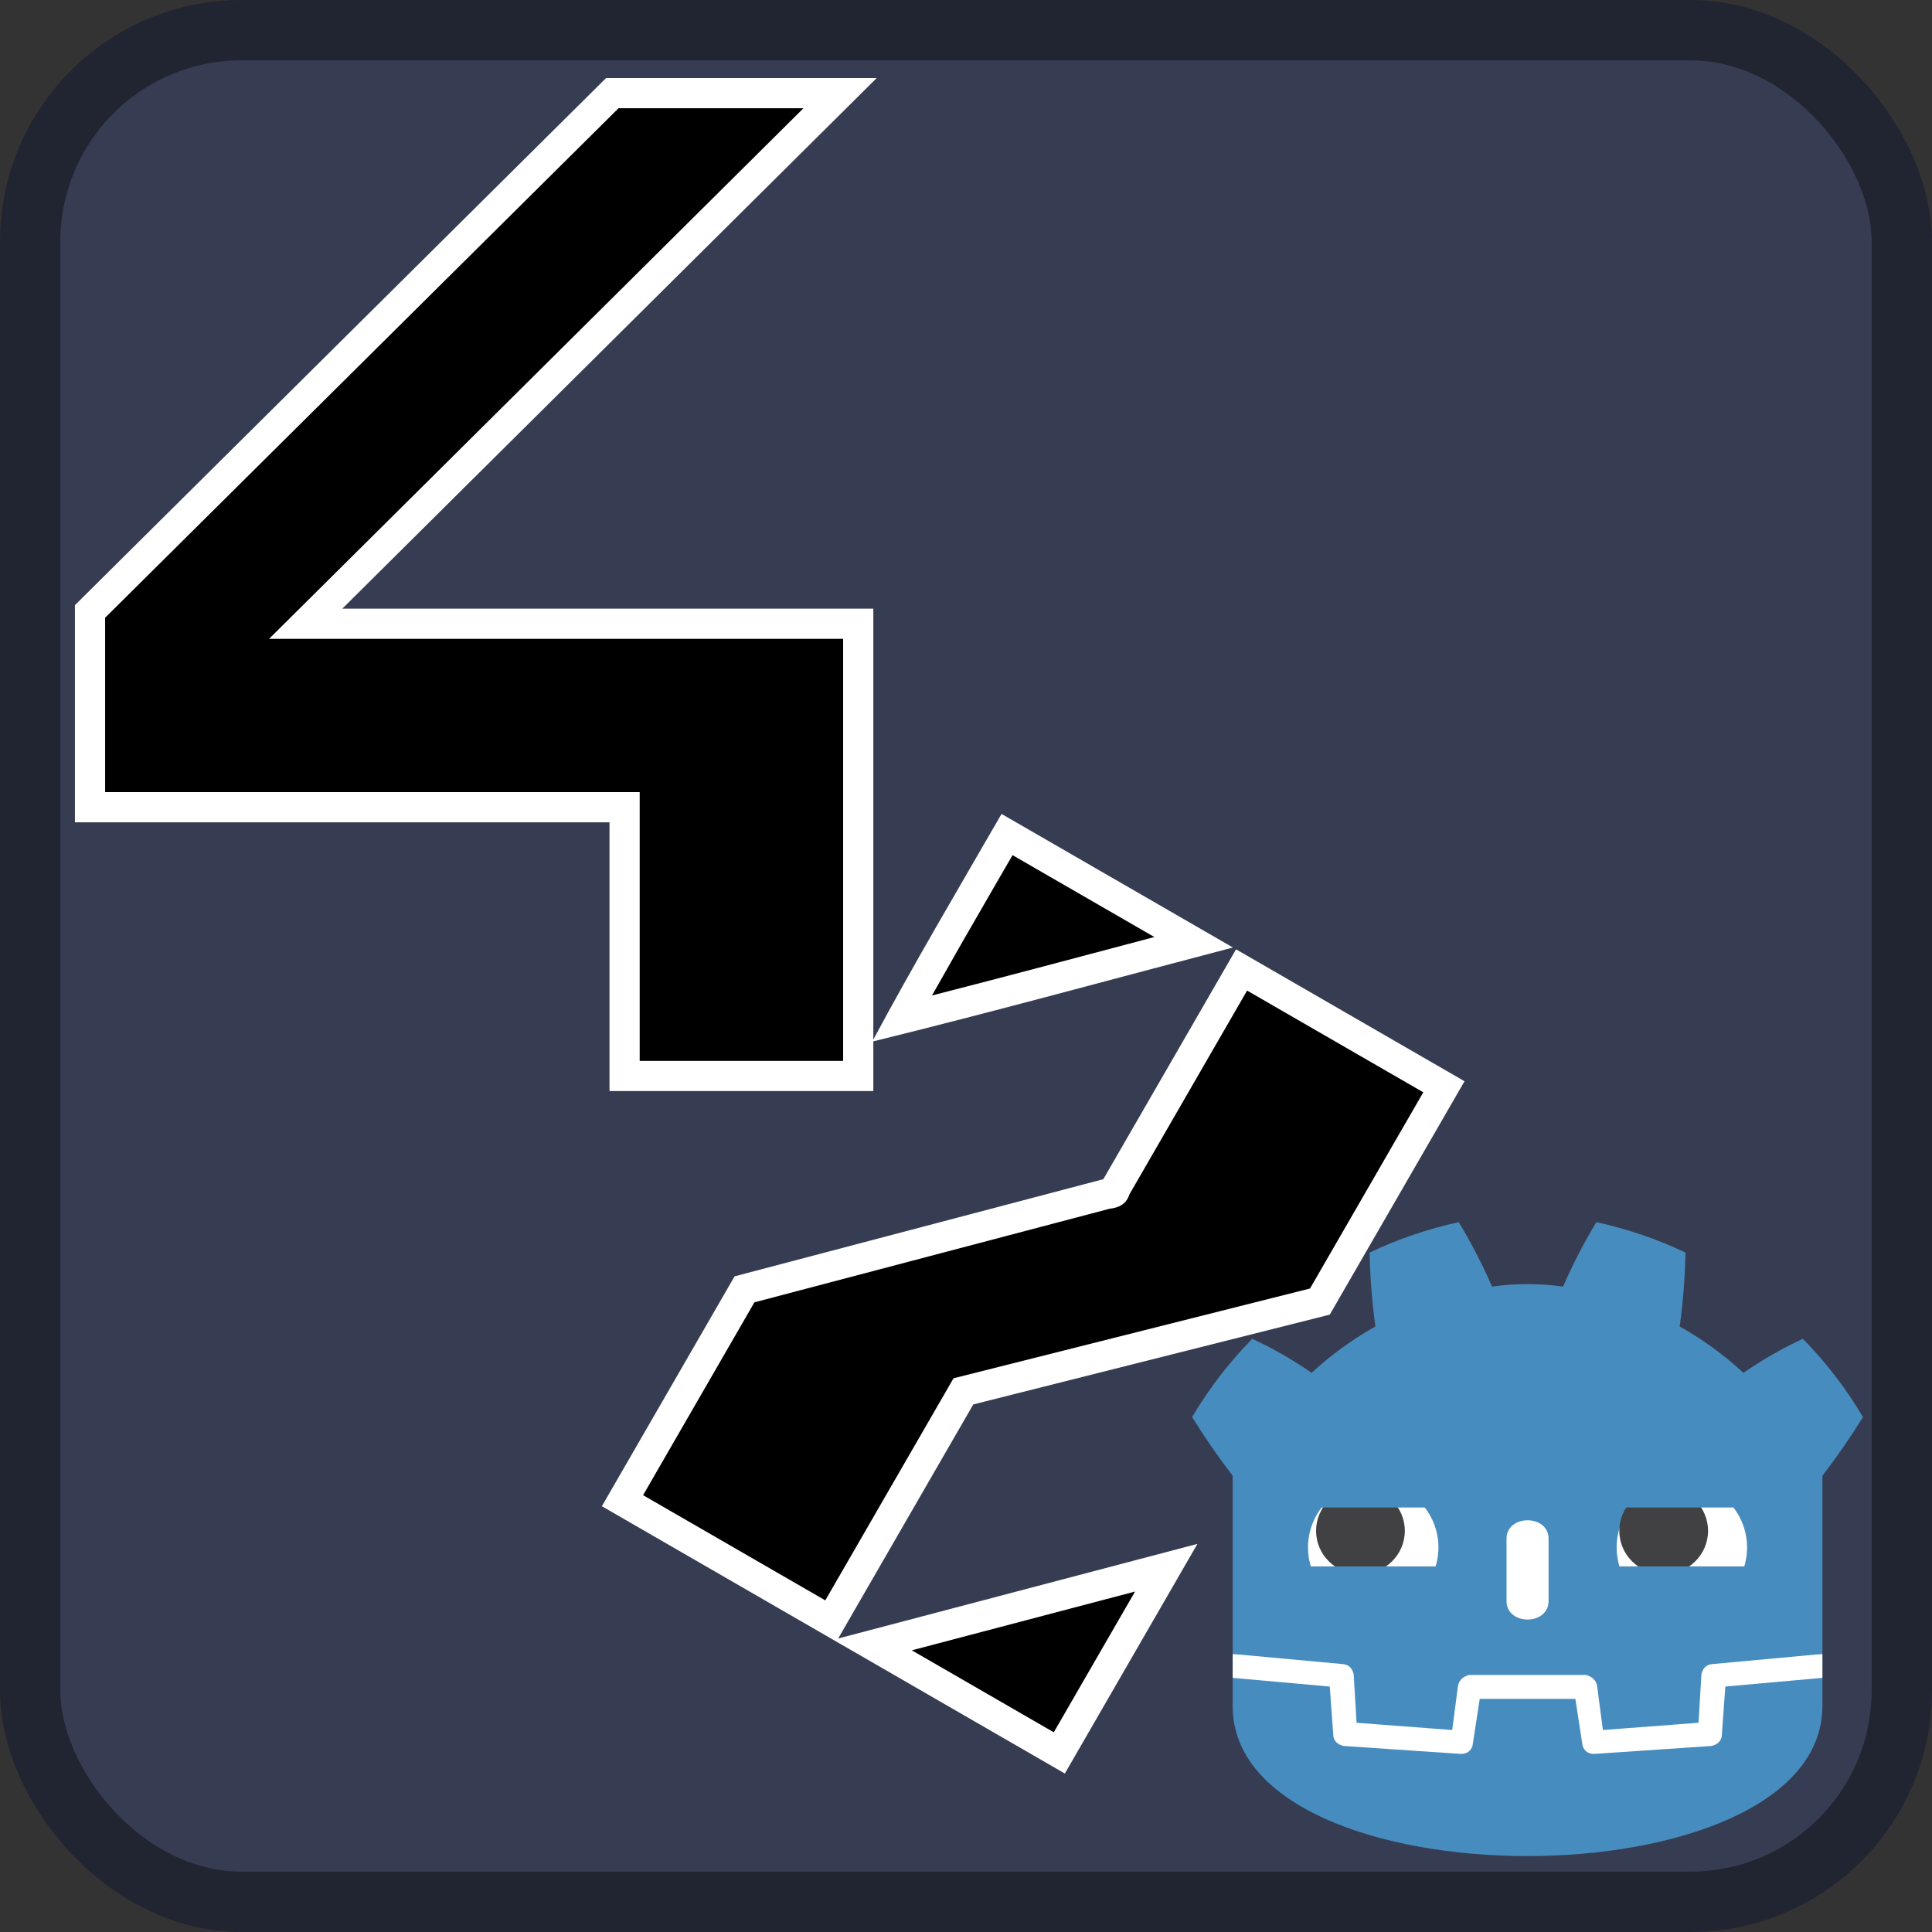 <?xml version="1.0" encoding="UTF-8" standalone="no"?>
<svg
   width="128"
   height="128"
   version="1.1"
   id="svg6"
   sodipodi:docname="icon2.svg"
   inkscape:version="1.4.2 (ebf0e940d0, 2025-05-08)"
   xml:space="preserve"
   xmlns:inkscape="http://www.inkscape.org/namespaces/inkscape"
   xmlns:sodipodi="http://sodipodi.sourceforge.net/DTD/sodipodi-0.dtd"
   xmlns="http://www.w3.org/2000/svg"
   xmlns:svg="http://www.w3.org/2000/svg"><rect width="100%" height="100%" fill="#333333" stroke="none"/><defs
     id="defs6"><inkscape:path-effect
       effect="fillet_chamfer"
       id="path-effect9"
       is_visible="true"
       lpeversion="1"
       nodesatellites_param="F,0,0,1,0,0,0,1 @ F,0,0,1,0,0,0,1 @ F,0,0,1,0,0,0,1 @ F,0,0,1,0,0,0,1"
       radius="0"
       unit="px"
       method="auto"
       mode="F"
       chamfer_steps="1"
       flexible="false"
       use_knot_distance="true"
       apply_no_radius="true"
       apply_with_radius="true"
       only_selected="false"
       hide_knots="false" /></defs><sodipodi:namedview
     id="namedview6"
     pagecolor="#505050"
     bordercolor="#eeeeee"
     borderopacity="1"
     inkscape:showpageshadow="0"
     inkscape:pageopacity="0"
     inkscape:pagecheckerboard="0"
     inkscape:deskcolor="#505050"
     inkscape:zoom="4.3554688"
     inkscape:cx="54.873542"
     inkscape:cy="94.938116"
     inkscape:window-width="2560"
     inkscape:window-height="1367"
     inkscape:window-x="0"
     inkscape:window-y="0"
     inkscape:window-maximized="1"
     inkscape:current-layer="svg6"
     showgrid="false" /><rect
     width="124"
     height="124"
     x="2"
     y="2"
     fill="#363d52"
     stroke="#212532"
     stroke-width="4"
     rx="14"
     id="rect1"
     style="display:inline" /><g
     fill="#ffffff"
     transform="matrix(0.048,0,0,0.048,76.628,77.274)"
     id="g4"
     style="stroke-width:2.111"><path
       d="m 105,673 v 33 q 407,354 814,0 v -33 z"
       id="path1"
       style="stroke-width:2.111" /><path
       fill="#478cbf"
       d="m 105,673 152,14 q 12,1 15,14 l 4,67 132,10 8,-61 q 2,-11 15,-15 h 162 q 13,4 15,15 l 8,61 132,-10 4,-67 q 3,-13 15,-14 L 919,673 V 427 q 30,-39 56,-81 -35,-59 -83,-108 -43,20 -82,47 -40,-37 -88,-64 7,-51 8,-102 -59,-28 -123,-42 -26,43 -46,89 -49,-7 -98,0 -20,-46 -46,-89 -64,14 -123,42 1,51 8,102 -48,27 -88,64 -39,-27 -82,-47 -48,49 -83,108 26,42 56,81 z m 0,33 v 39 c 0,276 813,276 814,0 v -39 l -134,12 -5,69 q -2,10 -14,13 l -162,11 q -12,0 -16,-11 L 578,735 H 446 l -10,65 q -4,11 -16,11 L 258,800 q -12,-3 -14,-13 l -5,-69 z"
       id="path2"
       style="stroke-width:2.111" /><path
       d="m 483,600 c 0,34 58,34 58,0 v -86 c 0,-34 -58,-34 -58,0 z"
       id="path3"
       style="stroke-width:2.111" /><circle
       cx="725"
       cy="526"
       r="90"
       id="circle3"
       style="stroke-width:2.111" /><circle
       cx="299"
       cy="526"
       r="90"
       id="circle4"
       style="stroke-width:2.111" /></g><g
     fill="#414042"
     transform="matrix(0.049,0,0,0.048,75.09,75.886)"
     id="g6"
     style="stroke-width:2.076"><circle
       cx="307"
       cy="532"
       r="60"
       id="circle5"
       style="stroke-width:2.076" /><circle
       cx="717"
       cy="532"
       r="60"
       id="circle6"
       style="stroke-width:2.076" /></g><path
     id="path14"
     style="fill:#ffffff;fill-opacity:1;stroke-width:1"
     d="m 66.355,53.925 c -2.891,5.008 -5.839,9.989 -8.57,15.086 7.995,-1.966 15.935,-4.151 23.9,-6.236 z m 15.536,8.97 -8.793,15.23 -24.43,6.436 -8.793,15.23 30.674,17.709 8.784,-15.214 c -7.934,2.09 -15.869,4.179 -23.803,6.269 L 64.482,93.047 c 7.872,-1.983 15.746,-3.966 23.618,-5.949 l 8.928,-15.463 z" /><path
     style="fill:#ffffff;stroke-width:1;fill-opacity:1"
     d="M 40.381,54.479 H 4.964 V 40.093 C 16.695,28.452 28.425,16.811 40.156,5.17 H 58.085 C 46.283,16.889 34.48,28.607 22.677,40.326 h 35.183 v 31.959 h -17.479 z"
     id="path12" /><path
     id="path4"
     style="fill:#000000;stroke-width:1"
     d="m 6.965,40.926 c 0,3.851 -10e-8,7.702 0,11.553 11.805,0 23.611,0 35.416,0 0,5.936 0,11.871 0,17.807 4.493,0 8.986,0 13.479,0 0,-9.32 0,-18.639 0,-27.959 -12.678,0 -25.357,0 -38.035,0 C 29.628,30.608 41.43,18.889 53.232,7.17 c -4.084,0 -8.168,0 -12.252,0 C 29.642,18.422 18.303,29.674 6.965,40.926 Z" /><path
     id="path5"
     style="fill:#000000;stroke-width:1"
     d="m 65.912,58.679 c -1.403,2.416 -2.794,4.84 -4.166,7.274 4.92,-1.26 9.827,-2.57 14.734,-3.872 -3.132,-1.808 -6.264,-3.617 -9.396,-5.425 -0.391,0.674 -0.782,1.348 -1.172,2.023 z m 8.917,20.446 c -0.195,0.641 -0.689,0.889 -1.319,0.959 -7.843,2.066 -15.686,4.133 -23.528,6.199 -2.459,4.259 -4.917,8.517 -7.376,12.776 4.024,2.323 8.048,4.646 12.072,6.97 2.832,-4.905 5.663,-9.809 8.495,-14.714 7.873,-1.983 15.746,-3.965 23.619,-5.948 2.502,-4.333 5.003,-8.666 7.505,-12.999 -3.891,-2.247 -7.783,-4.493 -11.674,-6.74 -2.598,4.499 -5.195,8.999 -7.793,13.498 z M 60.41,109.338 c 3.135,1.81 6.271,3.62 9.406,5.431 1.795,-3.108 3.589,-6.217 5.384,-9.325 -4.93,1.298 -9.86,2.596 -14.79,3.894 z" /><rect
     style="display:inline;fill:#478cbf;fill-opacity:1;stroke:none;stroke-width:5;stroke-linecap:square"
     id="rect2"
     width="29.848"
     height="4.42"
     x="86.386"
     y="95.455" /><rect
     style="display:inline;fill:#478cbf;fill-opacity:1;stroke:none;stroke-width:5;stroke-linecap:square"
     id="rect6"
     width="9.012"
     height="5.051"
     x="86.615"
     y="103.778" /><rect
     style="display:inline;fill:#478cbf;fill-opacity:1;stroke:none;stroke-width:5;stroke-linecap:square"
     id="rect7"
     width="9.012"
     height="5.051"
     x="106.877"
     y="103.778" /></svg>
